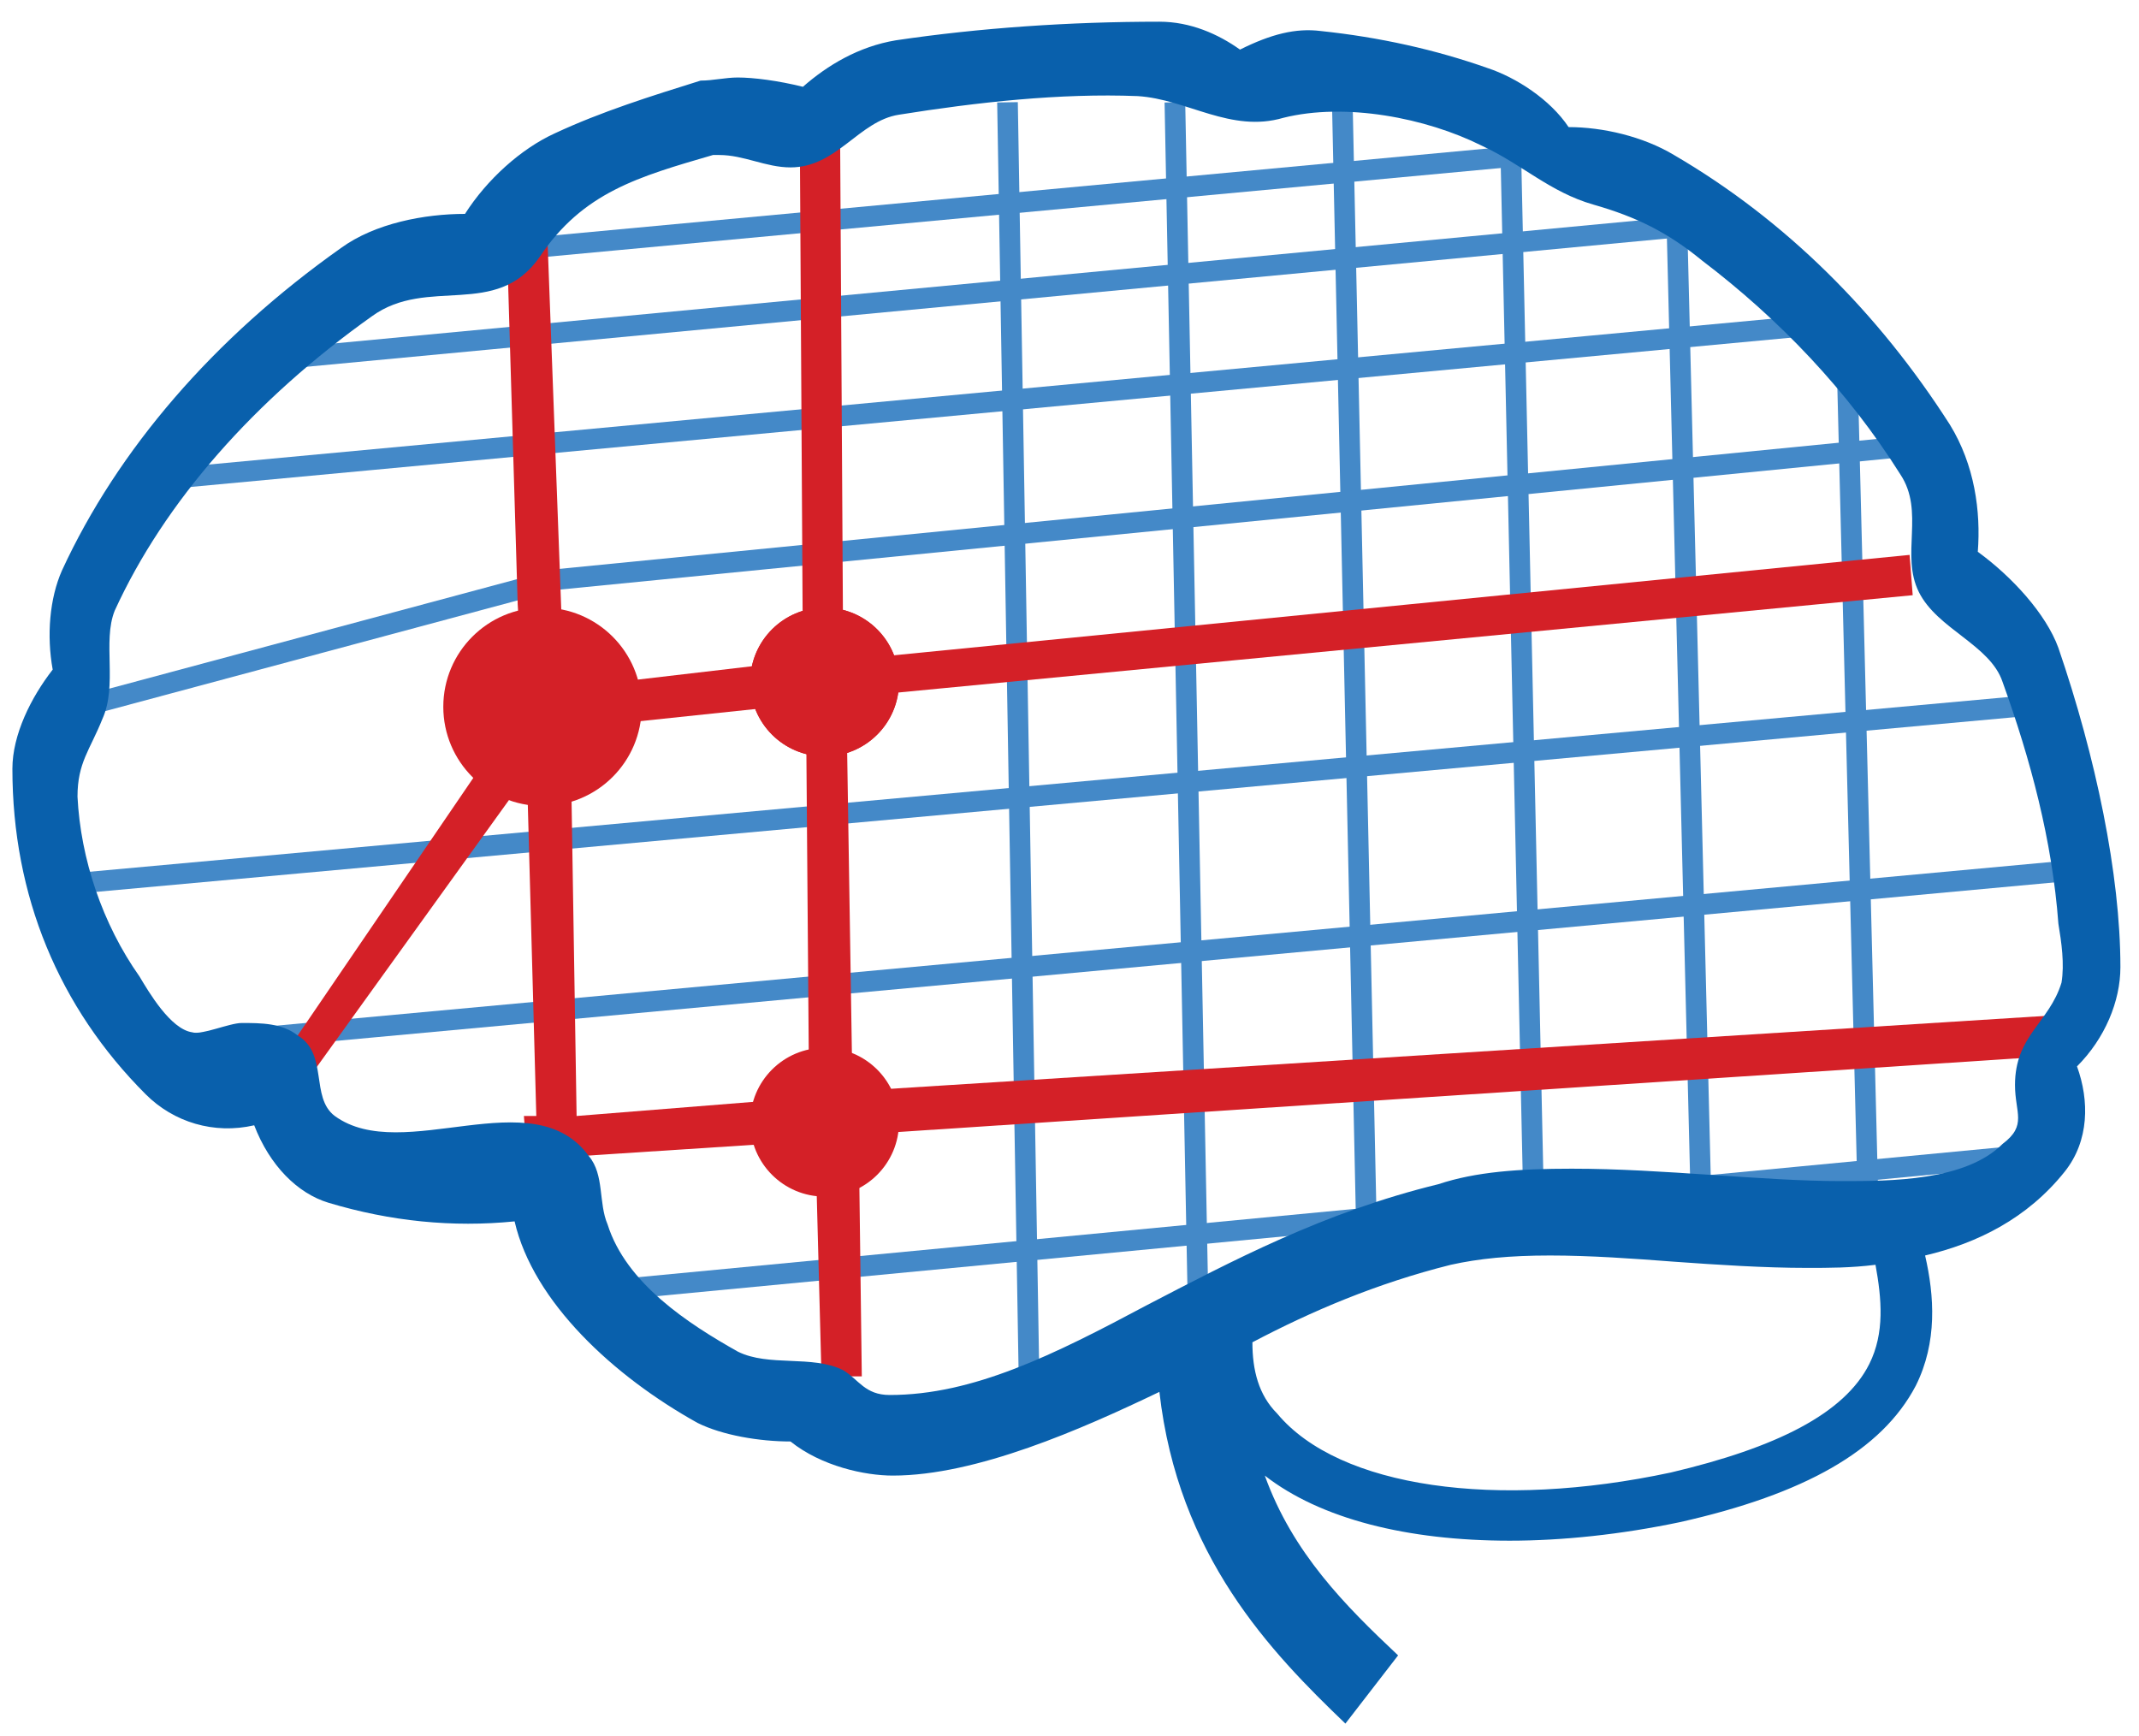 <svg version="1.1" id="mapped-minds" xmlns="http://www.w3.org/2000/svg" xmlns:xlink="http://www.w3.org/1999/xlink" x="0px"
	y="0px" width="69px" height="56px" viewBox="0 0 69 56" enable-background="new 0 0 69 56" xml:space="preserve">
	<g>
		<line fill="none" stroke="#4489C8" stroke-width="0.666" stroke-miterlimit="10" x1="4.8" y1="15.5" x2="58.4" y2="10.5"/>
		<line fill="none" stroke="#4489C8" stroke-width="0.666" stroke-miterlimit="10" x1="2.4" y1="28.5" x2="65" y2="22.8"/>
		<line fill="none" stroke="#4489C8" stroke-width="0.666" stroke-miterlimit="10" x1="4.8" y1="33.8" x2="66.6" y2="28.1"/>
		<line fill="none" stroke="#4489C8" stroke-width="0.666" stroke-miterlimit="10" x1="19.9" y1="41.6" x2="65" y2="37.3"/>
		<line fill="none" stroke="#4489C8" stroke-width="0.666" stroke-miterlimit="10" x1="8.8" y1="11.6" x2="54.4" y2="7.3"/>
		<line fill="none" stroke="#4489C8" stroke-width="0.666" stroke-miterlimit="10" x1="12.8" y1="8.4" x2="50.4" y2="4.9"/>
		<line fill="none" stroke="#4489C8" stroke-width="0.666" stroke-miterlimit="10" x1="32.5" y1="3.3" x2="33.2" y2="44.8"/>
		<line fill="none" stroke="#4489C8" stroke-width="0.666" stroke-miterlimit="10" x1="37.9" y1="3.3" x2="38.7" y2="44.8"/>
		<line fill="none" stroke="#4489C8" stroke-width="0.666" stroke-miterlimit="10" x1="43.3" y1="3.3" x2="44.1" y2="40.6"/>
		<line fill="none" stroke="#4489C8" stroke-width="0.666" stroke-miterlimit="10" x1="48.7" y1="3.3" x2="49.5" y2="40.1"/>
		<line fill="none" stroke="#4489C8" stroke-width="0.666" stroke-miterlimit="10" x1="54.1" y1="7.5" x2="54.9" y2="39.9"/>
		<line fill="none" stroke="#4489C8" stroke-width="0.666" stroke-miterlimit="10" x1="59.6" y1="12.4" x2="60.3" y2="40.4"/>
		<polyline fill="none" stroke="#4489C8" stroke-width="0.666" stroke-miterlimit="10" points="3,22.7 17.9,18.7 61.5,14.4 	"/>
	</g>
	<path fill="#D42027" d="M16.9,22.7l-7.5,11L9.8,35L17,25l0.3,11h-0.2h-0.2l0.1,1.3h0.1v0.3h0.2h1.1h0.2v-0.3c0,0,0,0,0,0l7.7-0.5 l0.2,7.6h1.3l-0.1-7.8L67.2,34l-0.1-1.3l-39.6,2.5l-0.2-12.7l34.4-3.3l-0.1-1.3l-34.4,3.4l-0.1-17h-1.3l0.1,17l-7.7,0.9L17.6,6.1 h-1.3l0.4,13.4L16.9,22.7z M18.6,36C18.6,36,18.6,35.9,18.6,36l-0.2-12.5l7.6-0.8l0.1,12.7L18.6,36z"/>
	<path class="brain-outline" fill="#0960AC" d="M45.1,53.4c-1.7-1.6-3.4-3.3-4.3-5.8c1.8,1.4,4.6,2.1,7.9,2.1c1.7,0,3.6-0.2,5.5-0.6c4-0.9,6.5-2.3,7.6-4.4 c0.7-1.4,0.6-2.9,0.3-4.2c1.7-0.4,3.3-1.2,4.5-2.7c0.8-1,0.8-2.3,0.4-3.4c0.9-0.9,1.4-2.1,1.4-3.2c0-3-0.8-6.8-2-10.3 c-0.4-1.1-1.5-2.3-2.6-3.1c0.1-1.3-0.1-2.8-0.9-4.1C60.6,10.1,57.6,7.1,54,5c-1-0.6-2.3-0.9-3.4-0.9C50,3.2,48.9,2.5,48,2.2 c-1.7-0.6-3.5-1-5.4-1.2C41.8,0.9,41,1.1,40,1.6c-0.7-0.5-1.6-0.9-2.6-0.9c-2.9,0-5.8,0.2-8.5,0.6c-1.2,0.2-2.2,0.8-3,1.5 c-0.8-0.2-1.6-0.3-2.1-0.3c-0.4,0-0.8,0.1-1.2,0.1c-1.6,0.5-3.2,1-4.7,1.7c-1.1,0.5-2.2,1.5-2.9,2.6c-1.3,0-2.9,0.3-4,1.1 c-4.1,2.9-7.2,6.5-9,10.4c-0.4,0.9-0.5,2.1-0.3,3.2c-0.7,0.9-1.3,2.1-1.3,3.2c0,4.1,1.5,7.7,4.3,10.5c0.9,0.9,2.2,1.3,3.5,1 c0.5,1.3,1.4,2.2,2.4,2.5c2,0.6,4,0.8,6,0.6c0.6,2.6,3.2,5,5.9,6.5c0.8,0.4,2,0.6,3,0.6c1,0.8,2.4,1.1,3.3,1.1 c2.7,0,6.1-1.5,8.6-2.7c0.6,5.3,3.6,8.4,6,10.7 M60.3,44c-0.8,1.6-3,2.7-6.4,3.5c-5.6,1.2-10.7,0.5-12.7-1.9 c-0.6-0.6-0.8-1.4-0.8-2.3c1.9-1,4-1.9,6.4-2.5c0.9-0.2,1.9-0.3,3.2-0.3s2.7,0.1,4,0.2c1.4,0.1,2.9,0.2,4.3,0.2c0.7,0,1.4,0,2.2-0.1 C60.7,41.9,60.8,43,60.3,44z M59.4,38.1c-1.3,0-2.7-0.1-4.2-0.2c-1.5-0.1-3-0.2-4.5-0.2c-1.7,0-3.1,0.1-4.3,0.5 c-3.7,0.9-6.7,2.5-9.4,3.9c-3,1.6-5.6,2.9-8.3,2.9c-0.8,0-1-0.5-1.5-0.8c-1-0.5-2.4-0.1-3.4-0.6c-1.6-0.9-3.6-2.2-4.2-4.1 c-0.3-0.7-0.1-1.6-0.6-2.2c-1.8-2.5-6,0.3-8.2-1.3c-0.8-0.6-0.2-2-1.2-2.6C9.1,33,8.4,33,7.8,33c-0.4,0-1.3,0.4-1.6,0.3 c-0.7-0.1-1.4-1.3-1.7-1.8c-1.2-1.7-1.9-3.8-2-5.8c0-1.1,0.4-1.5,0.8-2.5c0.5-1.1,0-2.5,0.4-3.5c1.6-3.5,4.5-6.8,8.3-9.5 c1.8-1.3,4,0.1,5.4-1.9C18.8,6.2,20.6,5.7,23,5c0,0,0.1,0,0.2,0c0.8,0,1.5,0.4,2.3,0.4c1.5,0,2.2-1.5,3.5-1.7 c2.5-0.4,5.2-0.7,7.7-0.6c1.6,0.1,3,1.2,4.7,0.7c2-0.5,4.6,0,6.4,0.9c1.3,0.6,2.2,1.5,3.6,1.9c1.4,0.4,2.4,0.9,3.5,1.8 c2.5,1.9,4.7,4.2,6.4,6.9c0.8,1.2,0,2.6,0.6,3.8c0.6,1.2,2.3,1.7,2.7,2.9c0.9,2.5,1.6,5.1,1.8,7.8c0.1,0.6,0.2,1.3,0.1,1.9 C66.1,33,65,33.4,65,35c0,0.9,0.4,1.3-0.4,1.9C63.4,38.1,61,38.1,59.4,38.1z"/>
	<g class="mind-nodes">
		<circle fill="#D42027" cx="17.5" cy="22.8" r="3.2"/>
		<circle fill="#D42027" cx="26.6" cy="22" r="2.4"/>
		<circle fill="#D42027" cx="26.6" cy="36.2" r="2.4"/>
		<circle fill="#D42027" cx="26.6" cy="22" r="2.4"/>
	</g>
</svg>
